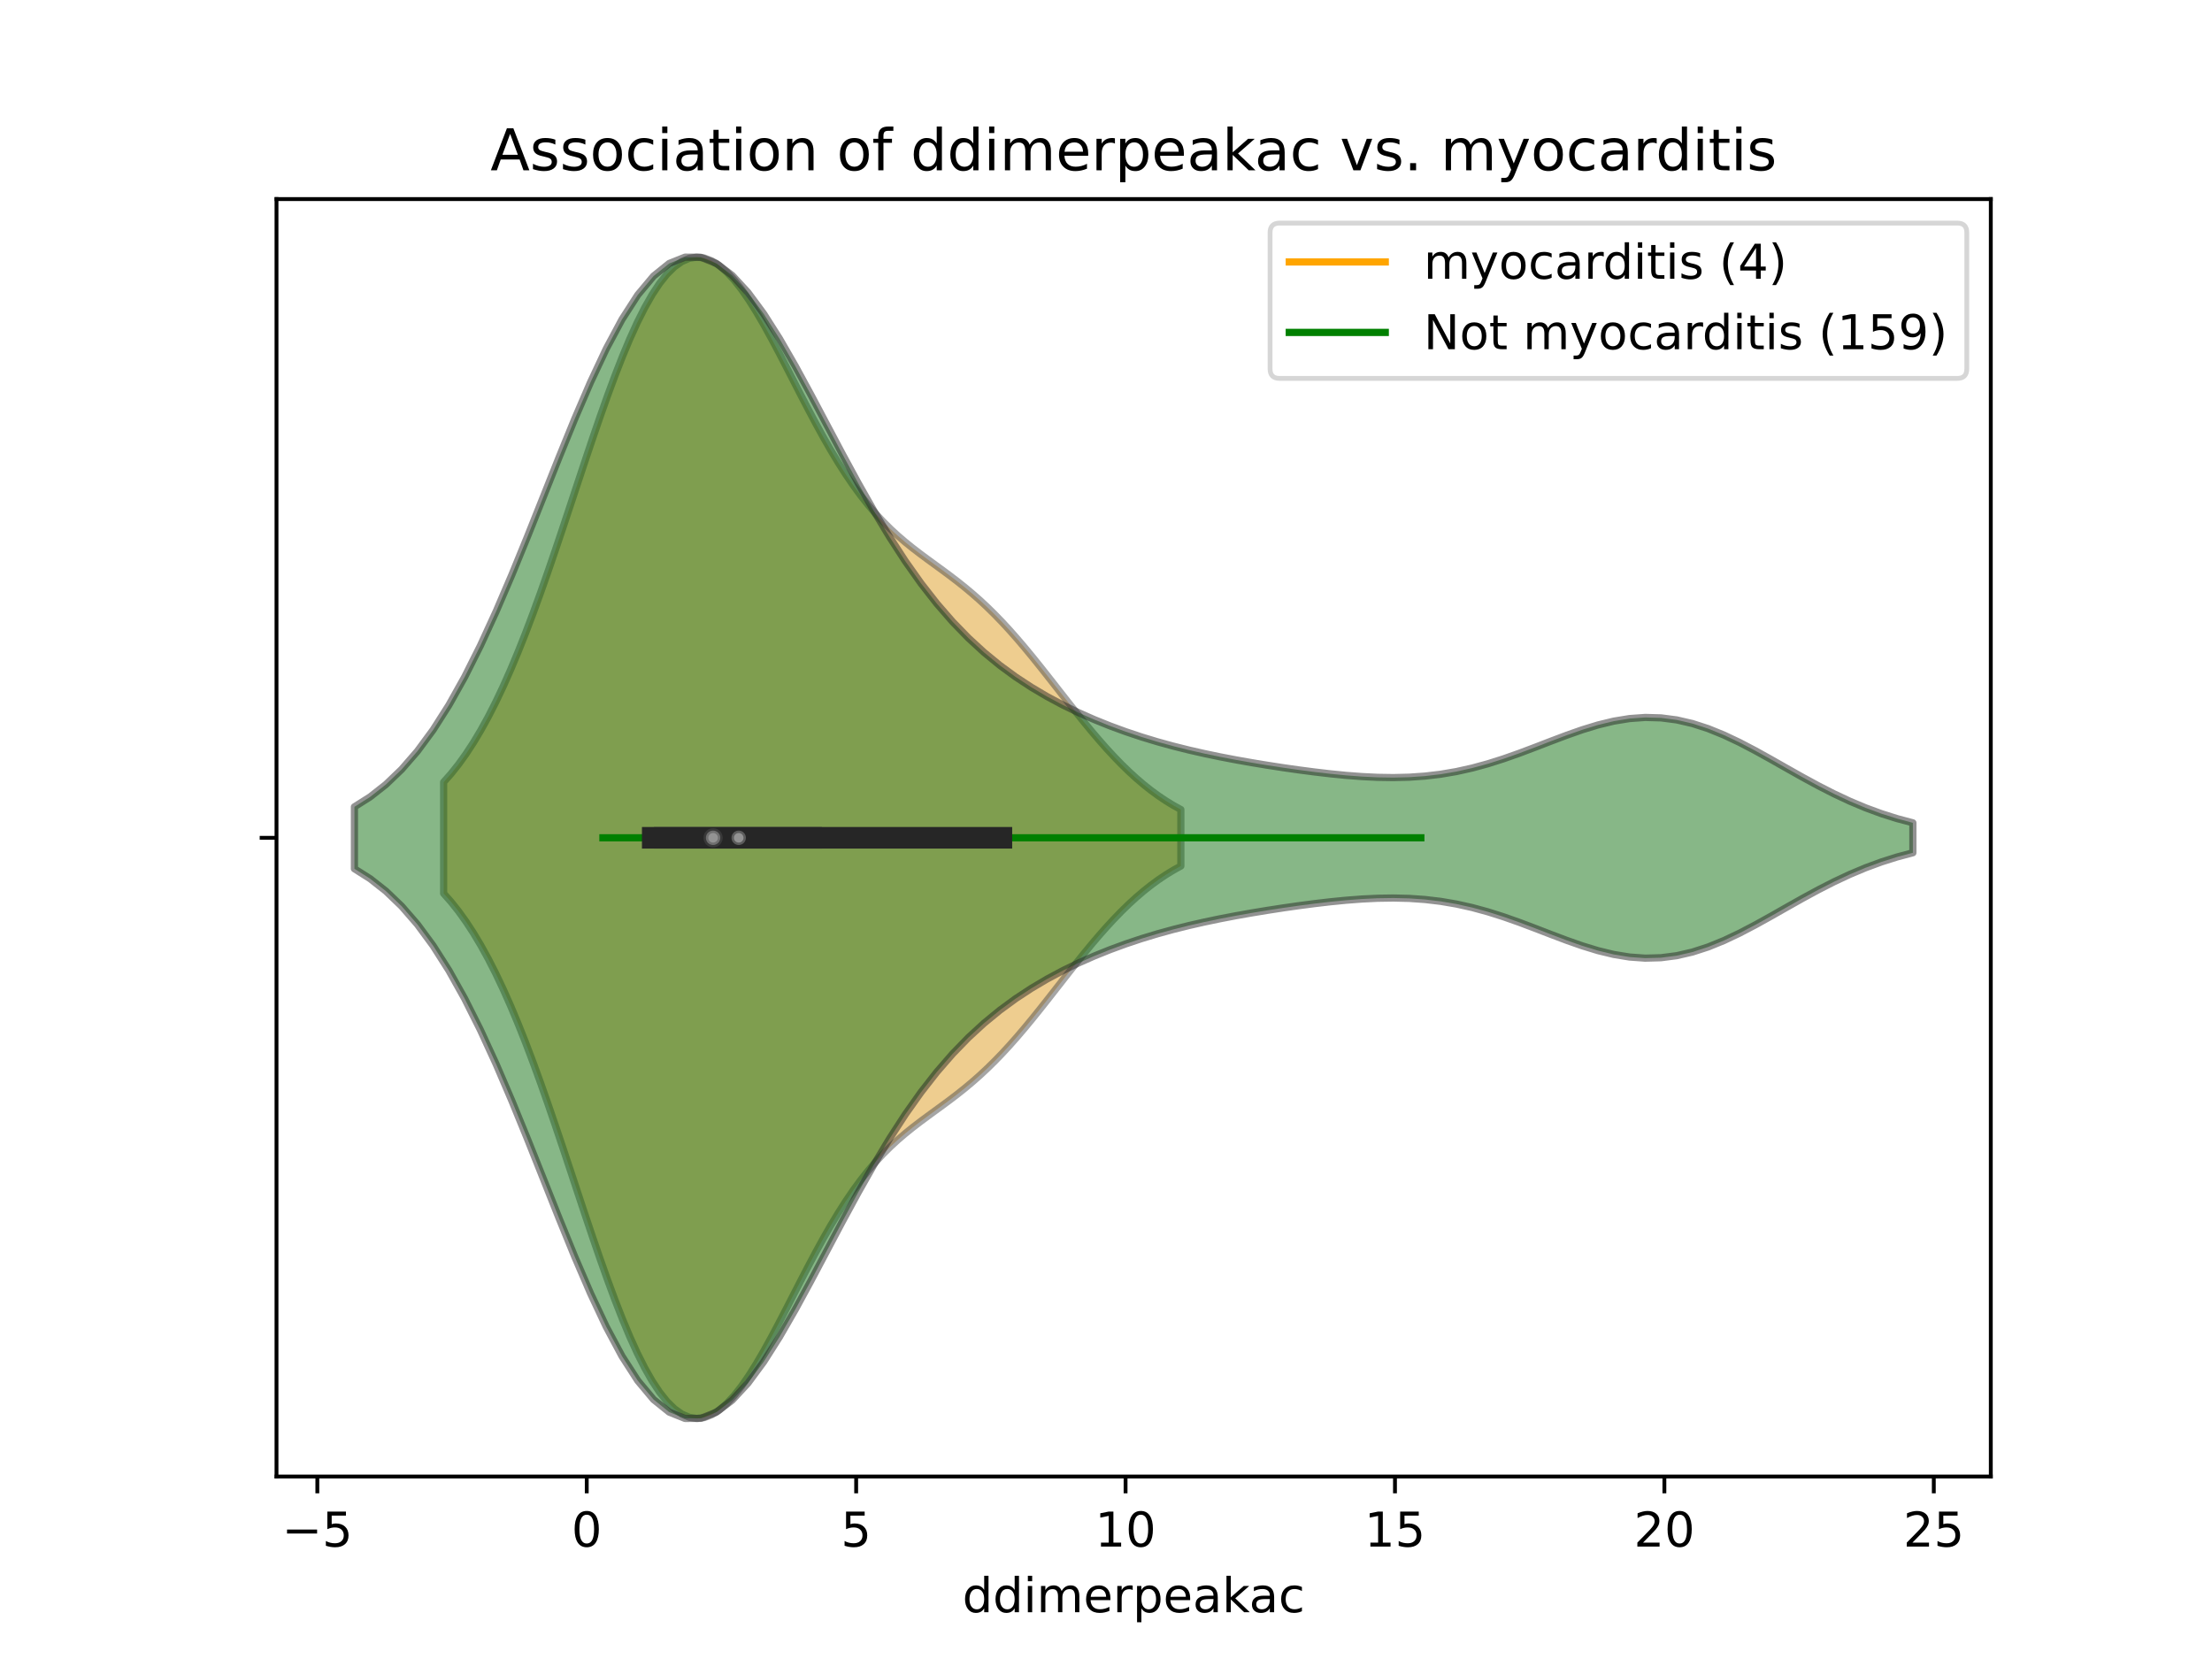 <?xml version="1.0" encoding="utf-8" standalone="no"?>
<!DOCTYPE svg PUBLIC "-//W3C//DTD SVG 1.1//EN"
  "http://www.w3.org/Graphics/SVG/1.1/DTD/svg11.dtd">
<!-- Created with matplotlib (https://matplotlib.org/) -->
<svg height="345.6pt" version="1.1" viewBox="0 0 460.8 345.6" width="460.8pt" xmlns="http://www.w3.org/2000/svg" xmlns:xlink="http://www.w3.org/1999/xlink">
 <defs>
  <style type="text/css">
*{stroke-linecap:butt;stroke-linejoin:round;}
  </style>
 </defs>
 <g id="figure_1">
  <g id="patch_1">
   <path d="M 0 345.6 
L 460.8 345.6 
L 460.8 0 
L 0 0 
z
" style="fill:#ffffff;"/>
  </g>
  <g id="axes_1">
   <g id="patch_2">
    <path d="M 57.6 307.584 
L 414.72 307.584 
L 414.72 41.472 
L 57.6 41.472 
z
" style="fill:#ffffff;"/>
   </g>
   <g id="PolyCollection_1">
    <defs>
     <path d="M 92.417 -159.478 
L 92.417 -182.666 
L 93.968 -184.422 
L 95.52 -186.373 
L 97.071 -188.53 
L 98.622 -190.901 
L 100.173 -193.493 
L 101.725 -196.309 
L 103.276 -199.351 
L 104.827 -202.619 
L 106.379 -206.108 
L 107.93 -209.81 
L 109.481 -213.713 
L 111.032 -217.804 
L 112.584 -222.062 
L 114.135 -226.465 
L 115.686 -230.987 
L 117.237 -235.598 
L 118.789 -240.265 
L 120.34 -244.953 
L 121.891 -249.623 
L 123.443 -254.235 
L 124.994 -258.748 
L 126.545 -263.122 
L 128.096 -267.314 
L 129.648 -271.285 
L 131.199 -274.996 
L 132.75 -278.41 
L 134.302 -281.495 
L 135.853 -284.222 
L 137.404 -286.566 
L 138.955 -288.507 
L 140.507 -290.03 
L 142.058 -291.127 
L 143.609 -291.793 
L 145.16 -292.032 
L 146.712 -291.852 
L 148.263 -291.266 
L 149.814 -290.293 
L 151.366 -288.958 
L 152.917 -287.289 
L 154.468 -285.318 
L 156.019 -283.08 
L 157.571 -280.613 
L 159.122 -277.956 
L 160.673 -275.149 
L 162.224 -272.232 
L 163.776 -269.245 
L 165.327 -266.225 
L 166.878 -263.209 
L 168.43 -260.23 
L 169.981 -257.318 
L 171.532 -254.498 
L 173.083 -251.792 
L 174.635 -249.219 
L 176.186 -246.79 
L 177.737 -244.514 
L 179.288 -242.395 
L 180.84 -240.432 
L 182.391 -238.619 
L 183.942 -236.948 
L 185.494 -235.408 
L 187.045 -233.983 
L 188.596 -232.655 
L 190.147 -231.407 
L 191.699 -230.218 
L 193.25 -229.067 
L 194.801 -227.936 
L 196.353 -226.803 
L 197.904 -225.652 
L 199.455 -224.466 
L 201.006 -223.23 
L 202.558 -221.933 
L 204.109 -220.566 
L 205.66 -219.122 
L 207.211 -217.599 
L 208.763 -215.995 
L 210.314 -214.314 
L 211.865 -212.56 
L 213.417 -210.739 
L 214.968 -208.863 
L 216.519 -206.94 
L 218.07 -204.983 
L 219.622 -203.006 
L 221.173 -201.022 
L 222.724 -199.044 
L 224.275 -197.087 
L 225.827 -195.162 
L 227.378 -193.283 
L 228.929 -191.46 
L 230.481 -189.703 
L 232.032 -188.022 
L 233.583 -186.422 
L 235.134 -184.91 
L 236.686 -183.49 
L 238.237 -182.165 
L 239.788 -180.935 
L 241.339 -179.801 
L 242.891 -178.762 
L 244.442 -177.814 
L 245.993 -176.956 
L 245.993 -165.188 
L 245.993 -165.188 
L 244.442 -164.33 
L 242.891 -163.382 
L 241.339 -162.343 
L 239.788 -161.209 
L 238.237 -159.979 
L 236.686 -158.654 
L 235.134 -157.234 
L 233.583 -155.722 
L 232.032 -154.122 
L 230.481 -152.441 
L 228.929 -150.684 
L 227.378 -148.861 
L 225.827 -146.982 
L 224.275 -145.057 
L 222.724 -143.1 
L 221.173 -141.122 
L 219.622 -139.138 
L 218.07 -137.161 
L 216.519 -135.204 
L 214.968 -133.281 
L 213.417 -131.405 
L 211.865 -129.584 
L 210.314 -127.83 
L 208.763 -126.149 
L 207.211 -124.545 
L 205.66 -123.022 
L 204.109 -121.578 
L 202.558 -120.211 
L 201.006 -118.914 
L 199.455 -117.678 
L 197.904 -116.492 
L 196.353 -115.341 
L 194.801 -114.208 
L 193.25 -113.077 
L 191.699 -111.926 
L 190.147 -110.737 
L 188.596 -109.489 
L 187.045 -108.161 
L 185.494 -106.736 
L 183.942 -105.196 
L 182.391 -103.525 
L 180.84 -101.712 
L 179.288 -99.749 
L 177.737 -97.63 
L 176.186 -95.354 
L 174.635 -92.925 
L 173.083 -90.352 
L 171.532 -87.646 
L 169.981 -84.826 
L 168.43 -81.914 
L 166.878 -78.935 
L 165.327 -75.919 
L 163.776 -72.899 
L 162.224 -69.912 
L 160.673 -66.995 
L 159.122 -64.188 
L 157.571 -61.531 
L 156.019 -59.064 
L 154.468 -56.826 
L 152.917 -54.855 
L 151.366 -53.186 
L 149.814 -51.851 
L 148.263 -50.878 
L 146.712 -50.292 
L 145.16 -50.112 
L 143.609 -50.351 
L 142.058 -51.017 
L 140.507 -52.114 
L 138.955 -53.637 
L 137.404 -55.578 
L 135.853 -57.922 
L 134.302 -60.649 
L 132.75 -63.734 
L 131.199 -67.148 
L 129.648 -70.859 
L 128.096 -74.83 
L 126.545 -79.022 
L 124.994 -83.396 
L 123.443 -87.909 
L 121.891 -92.521 
L 120.34 -97.191 
L 118.789 -101.879 
L 117.237 -106.546 
L 115.686 -111.157 
L 114.135 -115.679 
L 112.584 -120.082 
L 111.032 -124.34 
L 109.481 -128.431 
L 107.93 -132.334 
L 106.379 -136.036 
L 104.827 -139.525 
L 103.276 -142.793 
L 101.725 -145.835 
L 100.173 -148.651 
L 98.622 -151.243 
L 97.071 -153.614 
L 95.52 -155.771 
L 93.968 -157.722 
L 92.417 -159.478 
z
" id="mc3c1f05184" style="stroke:#4c4c4c;stroke-opacity:0.5;stroke-width:1.5;"/>
    </defs>
    <g clip-path="url(#p1e7ae2b508)">
     <use style="fill:#df9c20;fill-opacity:0.5;stroke:#4c4c4c;stroke-opacity:0.5;stroke-width:1.5;" x="0" xlink:href="#mc3c1f05184" y="345.6"/>
    </g>
   </g>
   <g id="PolyCollection_2">
    <defs>
     <path d="M 73.833 -164.62 
L 73.833 -177.524 
L 77.112 -179.6 
L 80.391 -182.178 
L 83.671 -185.326 
L 86.95 -189.102 
L 90.229 -193.553 
L 93.509 -198.703 
L 96.788 -204.555 
L 100.067 -211.078 
L 103.347 -218.211 
L 106.626 -225.853 
L 109.905 -233.87 
L 113.185 -242.095 
L 116.464 -250.333 
L 119.743 -258.371 
L 123.023 -265.985 
L 126.302 -272.956 
L 129.581 -279.076 
L 132.861 -284.167 
L 136.14 -288.082 
L 139.42 -290.722 
L 142.699 -292.032 
L 145.978 -292.012 
L 149.258 -290.71 
L 152.537 -288.218 
L 155.816 -284.668 
L 159.096 -280.222 
L 162.375 -275.06 
L 165.654 -269.372 
L 168.934 -263.347 
L 172.213 -257.164 
L 175.492 -250.986 
L 178.772 -244.949 
L 182.051 -239.167 
L 185.33 -233.723 
L 188.61 -228.672 
L 191.889 -224.045 
L 195.168 -219.85 
L 198.448 -216.076 
L 201.727 -212.698 
L 205.006 -209.684 
L 208.286 -206.995 
L 211.565 -204.591 
L 214.844 -202.436 
L 218.124 -200.495 
L 221.403 -198.74 
L 224.682 -197.146 
L 227.962 -195.697 
L 231.241 -194.376 
L 234.52 -193.173 
L 237.8 -192.078 
L 241.079 -191.084 
L 244.358 -190.181 
L 247.638 -189.36 
L 250.917 -188.614 
L 254.196 -187.931 
L 257.476 -187.303 
L 260.755 -186.722 
L 264.034 -186.181 
L 267.314 -185.676 
L 270.593 -185.208 
L 273.872 -184.78 
L 277.152 -184.398 
L 280.431 -184.075 
L 283.71 -183.825 
L 286.99 -183.666 
L 290.269 -183.616 
L 293.548 -183.696 
L 296.828 -183.923 
L 300.107 -184.31 
L 303.386 -184.868 
L 306.666 -185.597 
L 309.945 -186.491 
L 313.224 -187.53 
L 316.504 -188.687 
L 319.783 -189.923 
L 323.062 -191.188 
L 326.342 -192.426 
L 329.621 -193.578 
L 332.9 -194.58 
L 336.18 -195.374 
L 339.459 -195.909 
L 342.739 -196.145 
L 346.018 -196.054 
L 349.297 -195.627 
L 352.577 -194.87 
L 355.856 -193.806 
L 359.135 -192.472 
L 362.415 -190.918 
L 365.694 -189.2 
L 368.973 -187.38 
L 372.253 -185.518 
L 375.532 -183.672 
L 378.811 -181.892 
L 382.091 -180.219 
L 385.37 -178.685 
L 388.649 -177.309 
L 391.929 -176.101 
L 395.208 -175.064 
L 398.487 -174.19 
L 398.487 -167.954 
L 398.487 -167.954 
L 395.208 -167.08 
L 391.929 -166.043 
L 388.649 -164.835 
L 385.37 -163.459 
L 382.091 -161.925 
L 378.811 -160.252 
L 375.532 -158.472 
L 372.253 -156.626 
L 368.973 -154.764 
L 365.694 -152.944 
L 362.415 -151.226 
L 359.135 -149.672 
L 355.856 -148.338 
L 352.577 -147.274 
L 349.297 -146.517 
L 346.018 -146.09 
L 342.739 -145.999 
L 339.459 -146.235 
L 336.18 -146.77 
L 332.9 -147.564 
L 329.621 -148.566 
L 326.342 -149.718 
L 323.062 -150.956 
L 319.783 -152.221 
L 316.504 -153.457 
L 313.224 -154.614 
L 309.945 -155.653 
L 306.666 -156.547 
L 303.386 -157.276 
L 300.107 -157.834 
L 296.828 -158.221 
L 293.548 -158.448 
L 290.269 -158.528 
L 286.99 -158.478 
L 283.71 -158.319 
L 280.431 -158.069 
L 277.152 -157.746 
L 273.872 -157.364 
L 270.593 -156.936 
L 267.314 -156.468 
L 264.034 -155.963 
L 260.755 -155.422 
L 257.476 -154.841 
L 254.196 -154.213 
L 250.917 -153.53 
L 247.638 -152.784 
L 244.358 -151.963 
L 241.079 -151.06 
L 237.8 -150.066 
L 234.52 -148.971 
L 231.241 -147.768 
L 227.962 -146.447 
L 224.682 -144.998 
L 221.403 -143.404 
L 218.124 -141.649 
L 214.844 -139.708 
L 211.565 -137.553 
L 208.286 -135.149 
L 205.006 -132.46 
L 201.727 -129.446 
L 198.448 -126.068 
L 195.168 -122.294 
L 191.889 -118.099 
L 188.61 -113.472 
L 185.33 -108.421 
L 182.051 -102.977 
L 178.772 -97.195 
L 175.492 -91.158 
L 172.213 -84.98 
L 168.934 -78.797 
L 165.654 -72.772 
L 162.375 -67.084 
L 159.096 -61.922 
L 155.816 -57.476 
L 152.537 -53.926 
L 149.258 -51.434 
L 145.978 -50.132 
L 142.699 -50.112 
L 139.42 -51.422 
L 136.14 -54.062 
L 132.861 -57.977 
L 129.581 -63.068 
L 126.302 -69.188 
L 123.023 -76.159 
L 119.743 -83.773 
L 116.464 -91.811 
L 113.185 -100.049 
L 109.905 -108.274 
L 106.626 -116.291 
L 103.347 -123.933 
L 100.067 -131.066 
L 96.788 -137.589 
L 93.509 -143.441 
L 90.229 -148.591 
L 86.95 -153.042 
L 83.671 -156.818 
L 80.391 -159.966 
L 77.112 -162.544 
L 73.833 -164.62 
z
" id="m18958b90cb" style="stroke:#262626;stroke-opacity:0.5;stroke-width:1.5;"/>
    </defs>
    <g clip-path="url(#p1e7ae2b508)">
     <use style="fill:#107010;fill-opacity:0.5;stroke:#262626;stroke-opacity:0.5;stroke-width:1.5;" x="0" xlink:href="#m18958b90cb" y="345.6"/>
    </g>
   </g>
   <g id="matplotlib.axis_1">
    <g id="xtick_1">
     <g id="line2d_1">
      <defs>
       <path d="M 0 0 
L 0 3.5 
" id="m9e213a482d" style="stroke:#000000;stroke-width:0.8;"/>
      </defs>
      <g>
       <use style="stroke:#000000;stroke-width:0.8;" x="66.107" xlink:href="#m9e213a482d" y="307.584"/>
      </g>
     </g>
     <g id="text_1">
      <!-- −5 -->
      <defs>
       <path d="M 10.594 35.5 
L 73.188 35.5 
L 73.188 27.203 
L 10.594 27.203 
z
" id="DejaVuSans-8722"/>
       <path d="M 10.797 72.906 
L 49.516 72.906 
L 49.516 64.594 
L 19.828 64.594 
L 19.828 46.734 
Q 21.969 47.469 24.109 47.828 
Q 26.266 48.188 28.422 48.188 
Q 40.625 48.188 47.75 41.5 
Q 54.891 34.812 54.891 23.391 
Q 54.891 11.625 47.562 5.094 
Q 40.234 -1.422 26.906 -1.422 
Q 22.312 -1.422 17.547 -0.641 
Q 12.797 0.141 7.719 1.703 
L 7.719 11.625 
Q 12.109 9.234 16.797 8.062 
Q 21.484 6.891 26.703 6.891 
Q 35.156 6.891 40.078 11.328 
Q 45.016 15.766 45.016 23.391 
Q 45.016 31 40.078 35.438 
Q 35.156 39.891 26.703 39.891 
Q 22.75 39.891 18.812 39.016 
Q 14.891 38.141 10.797 36.281 
z
" id="DejaVuSans-53"/>
      </defs>
      <g transform="translate(58.736 322.182)scale(0.1 -0.1)">
       <use xlink:href="#DejaVuSans-8722"/>
       <use x="83.789" xlink:href="#DejaVuSans-53"/>
      </g>
     </g>
    </g>
    <g id="xtick_2">
     <g id="line2d_2">
      <g>
       <use style="stroke:#000000;stroke-width:0.8;" x="122.23" xlink:href="#m9e213a482d" y="307.584"/>
      </g>
     </g>
     <g id="text_2">
      <!-- 0 -->
      <defs>
       <path d="M 31.781 66.406 
Q 24.172 66.406 20.328 58.906 
Q 16.5 51.422 16.5 36.375 
Q 16.5 21.391 20.328 13.891 
Q 24.172 6.391 31.781 6.391 
Q 39.453 6.391 43.281 13.891 
Q 47.125 21.391 47.125 36.375 
Q 47.125 51.422 43.281 58.906 
Q 39.453 66.406 31.781 66.406 
z
M 31.781 74.219 
Q 44.047 74.219 50.516 64.516 
Q 56.984 54.828 56.984 36.375 
Q 56.984 17.969 50.516 8.266 
Q 44.047 -1.422 31.781 -1.422 
Q 19.531 -1.422 13.062 8.266 
Q 6.594 17.969 6.594 36.375 
Q 6.594 54.828 13.062 64.516 
Q 19.531 74.219 31.781 74.219 
z
" id="DejaVuSans-48"/>
      </defs>
      <g transform="translate(119.049 322.182)scale(0.1 -0.1)">
       <use xlink:href="#DejaVuSans-48"/>
      </g>
     </g>
    </g>
    <g id="xtick_3">
     <g id="line2d_3">
      <g>
       <use style="stroke:#000000;stroke-width:0.8;" x="178.353" xlink:href="#m9e213a482d" y="307.584"/>
      </g>
     </g>
     <g id="text_3">
      <!-- 5 -->
      <g transform="translate(175.172 322.182)scale(0.1 -0.1)">
       <use xlink:href="#DejaVuSans-53"/>
      </g>
     </g>
    </g>
    <g id="xtick_4">
     <g id="line2d_4">
      <g>
       <use style="stroke:#000000;stroke-width:0.8;" x="234.476" xlink:href="#m9e213a482d" y="307.584"/>
      </g>
     </g>
     <g id="text_4">
      <!-- 10 -->
      <defs>
       <path d="M 12.406 8.297 
L 28.516 8.297 
L 28.516 63.922 
L 10.984 60.406 
L 10.984 69.391 
L 28.422 72.906 
L 38.281 72.906 
L 38.281 8.297 
L 54.391 8.297 
L 54.391 0 
L 12.406 0 
z
" id="DejaVuSans-49"/>
      </defs>
      <g transform="translate(228.114 322.182)scale(0.1 -0.1)">
       <use xlink:href="#DejaVuSans-49"/>
       <use x="63.623" xlink:href="#DejaVuSans-48"/>
      </g>
     </g>
    </g>
    <g id="xtick_5">
     <g id="line2d_5">
      <g>
       <use style="stroke:#000000;stroke-width:0.8;" x="290.599" xlink:href="#m9e213a482d" y="307.584"/>
      </g>
     </g>
     <g id="text_5">
      <!-- 15 -->
      <g transform="translate(284.237 322.182)scale(0.1 -0.1)">
       <use xlink:href="#DejaVuSans-49"/>
       <use x="63.623" xlink:href="#DejaVuSans-53"/>
      </g>
     </g>
    </g>
    <g id="xtick_6">
     <g id="line2d_6">
      <g>
       <use style="stroke:#000000;stroke-width:0.8;" x="346.722" xlink:href="#m9e213a482d" y="307.584"/>
      </g>
     </g>
     <g id="text_6">
      <!-- 20 -->
      <defs>
       <path d="M 19.188 8.297 
L 53.609 8.297 
L 53.609 0 
L 7.328 0 
L 7.328 8.297 
Q 12.938 14.109 22.625 23.891 
Q 32.328 33.688 34.812 36.531 
Q 39.547 41.844 41.422 45.531 
Q 43.312 49.219 43.312 52.781 
Q 43.312 58.594 39.234 62.25 
Q 35.156 65.922 28.609 65.922 
Q 23.969 65.922 18.812 64.312 
Q 13.672 62.703 7.812 59.422 
L 7.812 69.391 
Q 13.766 71.781 18.938 73 
Q 24.125 74.219 28.422 74.219 
Q 39.75 74.219 46.484 68.547 
Q 53.219 62.891 53.219 53.422 
Q 53.219 48.922 51.531 44.891 
Q 49.859 40.875 45.406 35.406 
Q 44.188 33.984 37.641 27.219 
Q 31.109 20.453 19.188 8.297 
z
" id="DejaVuSans-50"/>
      </defs>
      <g transform="translate(340.36 322.182)scale(0.1 -0.1)">
       <use xlink:href="#DejaVuSans-50"/>
       <use x="63.623" xlink:href="#DejaVuSans-48"/>
      </g>
     </g>
    </g>
    <g id="xtick_7">
     <g id="line2d_7">
      <g>
       <use style="stroke:#000000;stroke-width:0.8;" x="402.845" xlink:href="#m9e213a482d" y="307.584"/>
      </g>
     </g>
     <g id="text_7">
      <!-- 25 -->
      <g transform="translate(396.483 322.182)scale(0.1 -0.1)">
       <use xlink:href="#DejaVuSans-50"/>
       <use x="63.623" xlink:href="#DejaVuSans-53"/>
      </g>
     </g>
    </g>
    <g id="text_8">
     <!-- ddimerpeakac -->
     <defs>
      <path d="M 45.406 46.391 
L 45.406 75.984 
L 54.391 75.984 
L 54.391 0 
L 45.406 0 
L 45.406 8.203 
Q 42.578 3.328 38.25 0.953 
Q 33.938 -1.422 27.875 -1.422 
Q 17.969 -1.422 11.734 6.484 
Q 5.516 14.406 5.516 27.297 
Q 5.516 40.188 11.734 48.094 
Q 17.969 56 27.875 56 
Q 33.938 56 38.25 53.625 
Q 42.578 51.266 45.406 46.391 
z
M 14.797 27.297 
Q 14.797 17.391 18.875 11.75 
Q 22.953 6.109 30.078 6.109 
Q 37.203 6.109 41.297 11.75 
Q 45.406 17.391 45.406 27.297 
Q 45.406 37.203 41.297 42.844 
Q 37.203 48.484 30.078 48.484 
Q 22.953 48.484 18.875 42.844 
Q 14.797 37.203 14.797 27.297 
z
" id="DejaVuSans-100"/>
      <path d="M 9.422 54.688 
L 18.406 54.688 
L 18.406 0 
L 9.422 0 
z
M 9.422 75.984 
L 18.406 75.984 
L 18.406 64.594 
L 9.422 64.594 
z
" id="DejaVuSans-105"/>
      <path d="M 52 44.188 
Q 55.375 50.25 60.062 53.125 
Q 64.75 56 71.094 56 
Q 79.641 56 84.281 50.016 
Q 88.922 44.047 88.922 33.016 
L 88.922 0 
L 79.891 0 
L 79.891 32.719 
Q 79.891 40.578 77.094 44.375 
Q 74.312 48.188 68.609 48.188 
Q 61.625 48.188 57.562 43.547 
Q 53.516 38.922 53.516 30.906 
L 53.516 0 
L 44.484 0 
L 44.484 32.719 
Q 44.484 40.625 41.703 44.406 
Q 38.922 48.188 33.109 48.188 
Q 26.219 48.188 22.156 43.531 
Q 18.109 38.875 18.109 30.906 
L 18.109 0 
L 9.078 0 
L 9.078 54.688 
L 18.109 54.688 
L 18.109 46.188 
Q 21.188 51.219 25.484 53.609 
Q 29.781 56 35.688 56 
Q 41.656 56 45.828 52.969 
Q 50 49.953 52 44.188 
z
" id="DejaVuSans-109"/>
      <path d="M 56.203 29.594 
L 56.203 25.203 
L 14.891 25.203 
Q 15.484 15.922 20.484 11.062 
Q 25.484 6.203 34.422 6.203 
Q 39.594 6.203 44.453 7.469 
Q 49.312 8.734 54.109 11.281 
L 54.109 2.781 
Q 49.266 0.734 44.188 -0.344 
Q 39.109 -1.422 33.891 -1.422 
Q 20.797 -1.422 13.156 6.188 
Q 5.516 13.812 5.516 26.812 
Q 5.516 40.234 12.766 48.109 
Q 20.016 56 32.328 56 
Q 43.359 56 49.781 48.891 
Q 56.203 41.797 56.203 29.594 
z
M 47.219 32.234 
Q 47.125 39.594 43.094 43.984 
Q 39.062 48.391 32.422 48.391 
Q 24.906 48.391 20.391 44.141 
Q 15.875 39.891 15.188 32.172 
z
" id="DejaVuSans-101"/>
      <path d="M 41.109 46.297 
Q 39.594 47.172 37.812 47.578 
Q 36.031 48 33.891 48 
Q 26.266 48 22.188 43.047 
Q 18.109 38.094 18.109 28.812 
L 18.109 0 
L 9.078 0 
L 9.078 54.688 
L 18.109 54.688 
L 18.109 46.188 
Q 20.953 51.172 25.484 53.578 
Q 30.031 56 36.531 56 
Q 37.453 56 38.578 55.875 
Q 39.703 55.766 41.062 55.516 
z
" id="DejaVuSans-114"/>
      <path d="M 18.109 8.203 
L 18.109 -20.797 
L 9.078 -20.797 
L 9.078 54.688 
L 18.109 54.688 
L 18.109 46.391 
Q 20.953 51.266 25.266 53.625 
Q 29.594 56 35.594 56 
Q 45.562 56 51.781 48.094 
Q 58.016 40.188 58.016 27.297 
Q 58.016 14.406 51.781 6.484 
Q 45.562 -1.422 35.594 -1.422 
Q 29.594 -1.422 25.266 0.953 
Q 20.953 3.328 18.109 8.203 
z
M 48.688 27.297 
Q 48.688 37.203 44.609 42.844 
Q 40.531 48.484 33.406 48.484 
Q 26.266 48.484 22.188 42.844 
Q 18.109 37.203 18.109 27.297 
Q 18.109 17.391 22.188 11.75 
Q 26.266 6.109 33.406 6.109 
Q 40.531 6.109 44.609 11.75 
Q 48.688 17.391 48.688 27.297 
z
" id="DejaVuSans-112"/>
      <path d="M 34.281 27.484 
Q 23.391 27.484 19.188 25 
Q 14.984 22.516 14.984 16.5 
Q 14.984 11.719 18.141 8.906 
Q 21.297 6.109 26.703 6.109 
Q 34.188 6.109 38.703 11.406 
Q 43.219 16.703 43.219 25.484 
L 43.219 27.484 
z
M 52.203 31.203 
L 52.203 0 
L 43.219 0 
L 43.219 8.297 
Q 40.141 3.328 35.547 0.953 
Q 30.953 -1.422 24.312 -1.422 
Q 15.922 -1.422 10.953 3.297 
Q 6 8.016 6 15.922 
Q 6 25.141 12.172 29.828 
Q 18.359 34.516 30.609 34.516 
L 43.219 34.516 
L 43.219 35.406 
Q 43.219 41.609 39.141 45 
Q 35.062 48.391 27.688 48.391 
Q 23 48.391 18.547 47.266 
Q 14.109 46.141 10.016 43.891 
L 10.016 52.203 
Q 14.938 54.109 19.578 55.047 
Q 24.219 56 28.609 56 
Q 40.484 56 46.344 49.844 
Q 52.203 43.703 52.203 31.203 
z
" id="DejaVuSans-97"/>
      <path d="M 9.078 75.984 
L 18.109 75.984 
L 18.109 31.109 
L 44.922 54.688 
L 56.391 54.688 
L 27.391 29.109 
L 57.625 0 
L 45.906 0 
L 18.109 26.703 
L 18.109 0 
L 9.078 0 
z
" id="DejaVuSans-107"/>
      <path d="M 48.781 52.594 
L 48.781 44.188 
Q 44.969 46.297 41.141 47.344 
Q 37.312 48.391 33.406 48.391 
Q 24.656 48.391 19.812 42.844 
Q 14.984 37.312 14.984 27.297 
Q 14.984 17.281 19.812 11.734 
Q 24.656 6.203 33.406 6.203 
Q 37.312 6.203 41.141 7.25 
Q 44.969 8.297 48.781 10.406 
L 48.781 2.094 
Q 45.016 0.344 40.984 -0.531 
Q 36.969 -1.422 32.422 -1.422 
Q 20.062 -1.422 12.781 6.344 
Q 5.516 14.109 5.516 27.297 
Q 5.516 40.672 12.859 48.328 
Q 20.219 56 33.016 56 
Q 37.156 56 41.109 55.141 
Q 45.062 54.297 48.781 52.594 
z
" id="DejaVuSans-99"/>
     </defs>
     <g transform="translate(200.484 335.861)scale(0.1 -0.1)">
      <use xlink:href="#DejaVuSans-100"/>
      <use x="63.477" xlink:href="#DejaVuSans-100"/>
      <use x="126.953" xlink:href="#DejaVuSans-105"/>
      <use x="154.736" xlink:href="#DejaVuSans-109"/>
      <use x="252.148" xlink:href="#DejaVuSans-101"/>
      <use x="313.672" xlink:href="#DejaVuSans-114"/>
      <use x="354.785" xlink:href="#DejaVuSans-112"/>
      <use x="418.262" xlink:href="#DejaVuSans-101"/>
      <use x="479.785" xlink:href="#DejaVuSans-97"/>
      <use x="541.064" xlink:href="#DejaVuSans-107"/>
      <use x="597.225" xlink:href="#DejaVuSans-97"/>
      <use x="658.504" xlink:href="#DejaVuSans-99"/>
     </g>
    </g>
   </g>
   <g id="matplotlib.axis_2">
    <g id="ytick_1">
     <g id="line2d_8">
      <defs>
       <path d="M 0 0 
L -3.5 0 
" id="m67bb0b0f07" style="stroke:#000000;stroke-width:0.8;"/>
      </defs>
      <g>
       <use style="stroke:#000000;stroke-width:0.8;" x="57.6" xlink:href="#m67bb0b0f07" y="174.528"/>
      </g>
     </g>
    </g>
   </g>
   <g id="line2d_9">
    <path clip-path="url(#p1e7ae2b508)" d="M 137.383 174.528 
L 201.027 174.528 
" style="fill:none;stroke:#ffa500;stroke-linecap:square;stroke-width:1.5;"/>
   </g>
   <g id="line2d_10">
    <path clip-path="url(#p1e7ae2b508)" d="M 138.478 174.528 
L 168.953 174.528 
" style="fill:none;stroke:#4c4c4c;stroke-linecap:square;stroke-width:4.5;"/>
   </g>
   <g id="line2d_11">
    <path clip-path="url(#p1e7ae2b508)" d="M 125.598 174.528 
L 295.987 174.528 
" style="fill:none;stroke:#008000;stroke-linecap:square;stroke-width:1.5;"/>
   </g>
   <g id="line2d_12">
    <path clip-path="url(#p1e7ae2b508)" d="M 135.98 174.528 
L 208.604 174.528 
" style="fill:none;stroke:#262626;stroke-linecap:square;stroke-width:4.5;"/>
   </g>
   <g id="patch_3">
    <path d="M 57.6 307.584 
L 57.6 41.472 
" style="fill:none;stroke:#000000;stroke-linecap:square;stroke-linejoin:miter;stroke-width:0.8;"/>
   </g>
   <g id="patch_4">
    <path d="M 414.72 307.584 
L 414.72 41.472 
" style="fill:none;stroke:#000000;stroke-linecap:square;stroke-linejoin:miter;stroke-width:0.8;"/>
   </g>
   <g id="patch_5">
    <path d="M 57.6 307.584 
L 414.72 307.584 
" style="fill:none;stroke:#000000;stroke-linecap:square;stroke-linejoin:miter;stroke-width:0.8;"/>
   </g>
   <g id="patch_6">
    <path d="M 57.6 41.472 
L 414.72 41.472 
" style="fill:none;stroke:#000000;stroke-linecap:square;stroke-linejoin:miter;stroke-width:0.8;"/>
   </g>
   <g id="PathCollection_1">
    <defs>
     <path d="M 0 1.5 
C 0.398 1.5 0.779 1.342 1.061 1.061 
C 1.342 0.779 1.5 0.398 1.5 0 
C 1.5 -0.398 1.342 -0.779 1.061 -1.061 
C 0.779 -1.342 0.398 -1.5 0 -1.5 
C -0.398 -1.5 -0.779 -1.342 -1.061 -1.061 
C -1.342 -0.779 -1.5 -0.398 -1.5 0 
C -1.5 0.398 -1.342 0.779 -1.061 1.061 
C -0.779 1.342 -0.398 1.5 0 1.5 
z
" id="m041215e6d7" style="stroke:#4c4c4c;stroke-opacity:0.5;"/>
    </defs>
    <g clip-path="url(#p1e7ae2b508)">
     <use style="fill:#ffffff;fill-opacity:0.5;stroke:#4c4c4c;stroke-opacity:0.5;" x="148.552" xlink:href="#m041215e6d7" y="174.528"/>
    </g>
   </g>
   <g id="PathCollection_2">
    <defs>
     <path d="M 0 1.5 
C 0.398 1.5 0.779 1.342 1.061 1.061 
C 1.342 0.779 1.5 0.398 1.5 0 
C 1.5 -0.398 1.342 -0.779 1.061 -1.061 
C 0.779 -1.342 0.398 -1.5 0 -1.5 
C -0.398 -1.5 -0.779 -1.342 -1.061 -1.061 
C -1.342 -0.779 -1.5 -0.398 -1.5 0 
C -1.5 0.398 -1.342 0.779 -1.061 1.061 
C -0.779 1.342 -0.398 1.5 0 1.5 
z
" id="ma2d4e4ab30" style="stroke:#262626;stroke-opacity:0.5;"/>
    </defs>
    <g clip-path="url(#p1e7ae2b508)">
     <use style="fill:#ffffff;fill-opacity:0.5;stroke:#262626;stroke-opacity:0.5;" x="153.884" xlink:href="#ma2d4e4ab30" y="174.528"/>
    </g>
   </g>
   <g id="text_9">
    <!-- Association of ddimerpeakac vs. myocarditis -->
    <defs>
     <path d="M 34.188 63.188 
L 20.797 26.906 
L 47.609 26.906 
z
M 28.609 72.906 
L 39.797 72.906 
L 67.578 0 
L 57.328 0 
L 50.688 18.703 
L 17.828 18.703 
L 11.188 0 
L 0.781 0 
z
" id="DejaVuSans-65"/>
     <path d="M 44.281 53.078 
L 44.281 44.578 
Q 40.484 46.531 36.375 47.5 
Q 32.281 48.484 27.875 48.484 
Q 21.188 48.484 17.844 46.438 
Q 14.5 44.391 14.5 40.281 
Q 14.5 37.156 16.891 35.375 
Q 19.281 33.594 26.516 31.984 
L 29.594 31.297 
Q 39.156 29.25 43.188 25.516 
Q 47.219 21.781 47.219 15.094 
Q 47.219 7.469 41.188 3.016 
Q 35.156 -1.422 24.609 -1.422 
Q 20.219 -1.422 15.453 -0.562 
Q 10.688 0.297 5.422 2 
L 5.422 11.281 
Q 10.406 8.688 15.234 7.391 
Q 20.062 6.109 24.812 6.109 
Q 31.156 6.109 34.562 8.281 
Q 37.984 10.453 37.984 14.406 
Q 37.984 18.062 35.516 20.016 
Q 33.062 21.969 24.703 23.781 
L 21.578 24.516 
Q 13.234 26.266 9.516 29.906 
Q 5.812 33.547 5.812 39.891 
Q 5.812 47.609 11.281 51.797 
Q 16.75 56 26.812 56 
Q 31.781 56 36.172 55.266 
Q 40.578 54.547 44.281 53.078 
z
" id="DejaVuSans-115"/>
     <path d="M 30.609 48.391 
Q 23.391 48.391 19.188 42.75 
Q 14.984 37.109 14.984 27.297 
Q 14.984 17.484 19.156 11.844 
Q 23.344 6.203 30.609 6.203 
Q 37.797 6.203 41.984 11.859 
Q 46.188 17.531 46.188 27.297 
Q 46.188 37.016 41.984 42.703 
Q 37.797 48.391 30.609 48.391 
z
M 30.609 56 
Q 42.328 56 49.016 48.375 
Q 55.719 40.766 55.719 27.297 
Q 55.719 13.875 49.016 6.219 
Q 42.328 -1.422 30.609 -1.422 
Q 18.844 -1.422 12.172 6.219 
Q 5.516 13.875 5.516 27.297 
Q 5.516 40.766 12.172 48.375 
Q 18.844 56 30.609 56 
z
" id="DejaVuSans-111"/>
     <path d="M 18.312 70.219 
L 18.312 54.688 
L 36.812 54.688 
L 36.812 47.703 
L 18.312 47.703 
L 18.312 18.016 
Q 18.312 11.328 20.141 9.422 
Q 21.969 7.516 27.594 7.516 
L 36.812 7.516 
L 36.812 0 
L 27.594 0 
Q 17.188 0 13.234 3.875 
Q 9.281 7.766 9.281 18.016 
L 9.281 47.703 
L 2.688 47.703 
L 2.688 54.688 
L 9.281 54.688 
L 9.281 70.219 
z
" id="DejaVuSans-116"/>
     <path d="M 54.891 33.016 
L 54.891 0 
L 45.906 0 
L 45.906 32.719 
Q 45.906 40.484 42.875 44.328 
Q 39.844 48.188 33.797 48.188 
Q 26.516 48.188 22.312 43.547 
Q 18.109 38.922 18.109 30.906 
L 18.109 0 
L 9.078 0 
L 9.078 54.688 
L 18.109 54.688 
L 18.109 46.188 
Q 21.344 51.125 25.703 53.562 
Q 30.078 56 35.797 56 
Q 45.219 56 50.047 50.172 
Q 54.891 44.344 54.891 33.016 
z
" id="DejaVuSans-110"/>
     <path id="DejaVuSans-32"/>
     <path d="M 37.109 75.984 
L 37.109 68.5 
L 28.516 68.5 
Q 23.688 68.5 21.797 66.547 
Q 19.922 64.594 19.922 59.516 
L 19.922 54.688 
L 34.719 54.688 
L 34.719 47.703 
L 19.922 47.703 
L 19.922 0 
L 10.891 0 
L 10.891 47.703 
L 2.297 47.703 
L 2.297 54.688 
L 10.891 54.688 
L 10.891 58.5 
Q 10.891 67.625 15.141 71.797 
Q 19.391 75.984 28.609 75.984 
z
" id="DejaVuSans-102"/>
     <path d="M 2.984 54.688 
L 12.5 54.688 
L 29.594 8.797 
L 46.688 54.688 
L 56.203 54.688 
L 35.688 0 
L 23.484 0 
z
" id="DejaVuSans-118"/>
     <path d="M 10.688 12.406 
L 21 12.406 
L 21 0 
L 10.688 0 
z
" id="DejaVuSans-46"/>
     <path d="M 32.172 -5.078 
Q 28.375 -14.844 24.75 -17.812 
Q 21.141 -20.797 15.094 -20.797 
L 7.906 -20.797 
L 7.906 -13.281 
L 13.188 -13.281 
Q 16.891 -13.281 18.938 -11.516 
Q 21 -9.766 23.484 -3.219 
L 25.094 0.875 
L 2.984 54.688 
L 12.5 54.688 
L 29.594 11.922 
L 46.688 54.688 
L 56.203 54.688 
z
" id="DejaVuSans-121"/>
    </defs>
    <g transform="translate(102.167 35.472)scale(0.12 -0.12)">
     <use xlink:href="#DejaVuSans-65"/>
     <use x="68.408" xlink:href="#DejaVuSans-115"/>
     <use x="120.508" xlink:href="#DejaVuSans-115"/>
     <use x="172.607" xlink:href="#DejaVuSans-111"/>
     <use x="233.789" xlink:href="#DejaVuSans-99"/>
     <use x="288.77" xlink:href="#DejaVuSans-105"/>
     <use x="316.553" xlink:href="#DejaVuSans-97"/>
     <use x="377.832" xlink:href="#DejaVuSans-116"/>
     <use x="417.041" xlink:href="#DejaVuSans-105"/>
     <use x="444.824" xlink:href="#DejaVuSans-111"/>
     <use x="506.006" xlink:href="#DejaVuSans-110"/>
     <use x="569.385" xlink:href="#DejaVuSans-32"/>
     <use x="601.172" xlink:href="#DejaVuSans-111"/>
     <use x="662.354" xlink:href="#DejaVuSans-102"/>
     <use x="697.559" xlink:href="#DejaVuSans-32"/>
     <use x="729.346" xlink:href="#DejaVuSans-100"/>
     <use x="792.822" xlink:href="#DejaVuSans-100"/>
     <use x="856.299" xlink:href="#DejaVuSans-105"/>
     <use x="884.082" xlink:href="#DejaVuSans-109"/>
     <use x="981.494" xlink:href="#DejaVuSans-101"/>
     <use x="1043.018" xlink:href="#DejaVuSans-114"/>
     <use x="1084.131" xlink:href="#DejaVuSans-112"/>
     <use x="1147.607" xlink:href="#DejaVuSans-101"/>
     <use x="1209.131" xlink:href="#DejaVuSans-97"/>
     <use x="1270.41" xlink:href="#DejaVuSans-107"/>
     <use x="1326.57" xlink:href="#DejaVuSans-97"/>
     <use x="1387.85" xlink:href="#DejaVuSans-99"/>
     <use x="1442.83" xlink:href="#DejaVuSans-32"/>
     <use x="1474.617" xlink:href="#DejaVuSans-118"/>
     <use x="1533.797" xlink:href="#DejaVuSans-115"/>
     <use x="1585.896" xlink:href="#DejaVuSans-46"/>
     <use x="1617.684" xlink:href="#DejaVuSans-32"/>
     <use x="1649.471" xlink:href="#DejaVuSans-109"/>
     <use x="1746.883" xlink:href="#DejaVuSans-121"/>
     <use x="1806.062" xlink:href="#DejaVuSans-111"/>
     <use x="1867.244" xlink:href="#DejaVuSans-99"/>
     <use x="1922.225" xlink:href="#DejaVuSans-97"/>
     <use x="1983.504" xlink:href="#DejaVuSans-114"/>
     <use x="2022.867" xlink:href="#DejaVuSans-100"/>
     <use x="2086.344" xlink:href="#DejaVuSans-105"/>
     <use x="2114.127" xlink:href="#DejaVuSans-116"/>
     <use x="2153.336" xlink:href="#DejaVuSans-105"/>
     <use x="2181.119" xlink:href="#DejaVuSans-115"/>
    </g>
   </g>
   <g id="legend_1">
    <g id="patch_7">
     <path d="M 266.578 78.828 
L 407.72 78.828 
Q 409.72 78.828 409.72 76.828 
L 409.72 48.472 
Q 409.72 46.472 407.72 46.472 
L 266.578 46.472 
Q 264.578 46.472 264.578 48.472 
L 264.578 76.828 
Q 264.578 78.828 266.578 78.828 
z
" style="fill:#ffffff;opacity:0.8;stroke:#cccccc;stroke-linejoin:miter;"/>
    </g>
    <g id="line2d_13">
     <path d="M 268.578 54.57 
L 288.578 54.57 
" style="fill:none;stroke:#ffa500;stroke-linecap:square;stroke-width:1.5;"/>
    </g>
    <g id="line2d_14"/>
    <g id="text_10">
     <!-- myocarditis (4) -->
     <defs>
      <path d="M 31 75.875 
Q 24.469 64.656 21.281 53.656 
Q 18.109 42.672 18.109 31.391 
Q 18.109 20.125 21.312 9.062 
Q 24.516 -2 31 -13.188 
L 23.188 -13.188 
Q 15.875 -1.703 12.234 9.375 
Q 8.594 20.453 8.594 31.391 
Q 8.594 42.281 12.203 53.312 
Q 15.828 64.359 23.188 75.875 
z
" id="DejaVuSans-40"/>
      <path d="M 37.797 64.312 
L 12.891 25.391 
L 37.797 25.391 
z
M 35.203 72.906 
L 47.609 72.906 
L 47.609 25.391 
L 58.016 25.391 
L 58.016 17.188 
L 47.609 17.188 
L 47.609 0 
L 37.797 0 
L 37.797 17.188 
L 4.891 17.188 
L 4.891 26.703 
z
" id="DejaVuSans-52"/>
      <path d="M 8.016 75.875 
L 15.828 75.875 
Q 23.141 64.359 26.781 53.312 
Q 30.422 42.281 30.422 31.391 
Q 30.422 20.453 26.781 9.375 
Q 23.141 -1.703 15.828 -13.188 
L 8.016 -13.188 
Q 14.5 -2 17.703 9.062 
Q 20.906 20.125 20.906 31.391 
Q 20.906 42.672 17.703 53.656 
Q 14.5 64.656 8.016 75.875 
z
" id="DejaVuSans-41"/>
     </defs>
     <g transform="translate(296.578 58.07)scale(0.1 -0.1)">
      <use xlink:href="#DejaVuSans-109"/>
      <use x="97.412" xlink:href="#DejaVuSans-121"/>
      <use x="156.592" xlink:href="#DejaVuSans-111"/>
      <use x="217.773" xlink:href="#DejaVuSans-99"/>
      <use x="272.754" xlink:href="#DejaVuSans-97"/>
      <use x="334.033" xlink:href="#DejaVuSans-114"/>
      <use x="373.396" xlink:href="#DejaVuSans-100"/>
      <use x="436.873" xlink:href="#DejaVuSans-105"/>
      <use x="464.656" xlink:href="#DejaVuSans-116"/>
      <use x="503.865" xlink:href="#DejaVuSans-105"/>
      <use x="531.648" xlink:href="#DejaVuSans-115"/>
      <use x="583.748" xlink:href="#DejaVuSans-32"/>
      <use x="615.535" xlink:href="#DejaVuSans-40"/>
      <use x="654.549" xlink:href="#DejaVuSans-52"/>
      <use x="718.172" xlink:href="#DejaVuSans-41"/>
     </g>
    </g>
    <g id="line2d_15">
     <path d="M 268.578 69.249 
L 288.578 69.249 
" style="fill:none;stroke:#008000;stroke-linecap:square;stroke-width:1.5;"/>
    </g>
    <g id="line2d_16"/>
    <g id="text_11">
     <!-- Not myocarditis (159) -->
     <defs>
      <path d="M 9.812 72.906 
L 23.094 72.906 
L 55.422 11.922 
L 55.422 72.906 
L 64.984 72.906 
L 64.984 0 
L 51.703 0 
L 19.391 60.984 
L 19.391 0 
L 9.812 0 
z
" id="DejaVuSans-78"/>
      <path d="M 10.984 1.516 
L 10.984 10.5 
Q 14.703 8.734 18.5 7.812 
Q 22.312 6.891 25.984 6.891 
Q 35.75 6.891 40.891 13.453 
Q 46.047 20.016 46.781 33.406 
Q 43.953 29.203 39.594 26.953 
Q 35.25 24.703 29.984 24.703 
Q 19.047 24.703 12.672 31.312 
Q 6.297 37.938 6.297 49.422 
Q 6.297 60.641 12.938 67.422 
Q 19.578 74.219 30.609 74.219 
Q 43.266 74.219 49.922 64.516 
Q 56.594 54.828 56.594 36.375 
Q 56.594 19.141 48.406 8.859 
Q 40.234 -1.422 26.422 -1.422 
Q 22.703 -1.422 18.891 -0.688 
Q 15.094 0.047 10.984 1.516 
z
M 30.609 32.422 
Q 37.25 32.422 41.125 36.953 
Q 45.016 41.5 45.016 49.422 
Q 45.016 57.281 41.125 61.844 
Q 37.25 66.406 30.609 66.406 
Q 23.969 66.406 20.094 61.844 
Q 16.219 57.281 16.219 49.422 
Q 16.219 41.5 20.094 36.953 
Q 23.969 32.422 30.609 32.422 
z
" id="DejaVuSans-57"/>
     </defs>
     <g transform="translate(296.578 72.749)scale(0.1 -0.1)">
      <use xlink:href="#DejaVuSans-78"/>
      <use x="74.805" xlink:href="#DejaVuSans-111"/>
      <use x="135.986" xlink:href="#DejaVuSans-116"/>
      <use x="175.195" xlink:href="#DejaVuSans-32"/>
      <use x="206.982" xlink:href="#DejaVuSans-109"/>
      <use x="304.395" xlink:href="#DejaVuSans-121"/>
      <use x="363.574" xlink:href="#DejaVuSans-111"/>
      <use x="424.756" xlink:href="#DejaVuSans-99"/>
      <use x="479.736" xlink:href="#DejaVuSans-97"/>
      <use x="541.016" xlink:href="#DejaVuSans-114"/>
      <use x="580.379" xlink:href="#DejaVuSans-100"/>
      <use x="643.855" xlink:href="#DejaVuSans-105"/>
      <use x="671.639" xlink:href="#DejaVuSans-116"/>
      <use x="710.848" xlink:href="#DejaVuSans-105"/>
      <use x="738.631" xlink:href="#DejaVuSans-115"/>
      <use x="790.73" xlink:href="#DejaVuSans-32"/>
      <use x="822.518" xlink:href="#DejaVuSans-40"/>
      <use x="861.531" xlink:href="#DejaVuSans-49"/>
      <use x="925.154" xlink:href="#DejaVuSans-53"/>
      <use x="988.777" xlink:href="#DejaVuSans-57"/>
      <use x="1052.4" xlink:href="#DejaVuSans-41"/>
     </g>
    </g>
   </g>
  </g>
 </g>
 <defs>
  <clipPath id="p1e7ae2b508">
   <rect height="266.112" width="357.12" x="57.6" y="41.472"/>
  </clipPath>
 </defs>
</svg>
